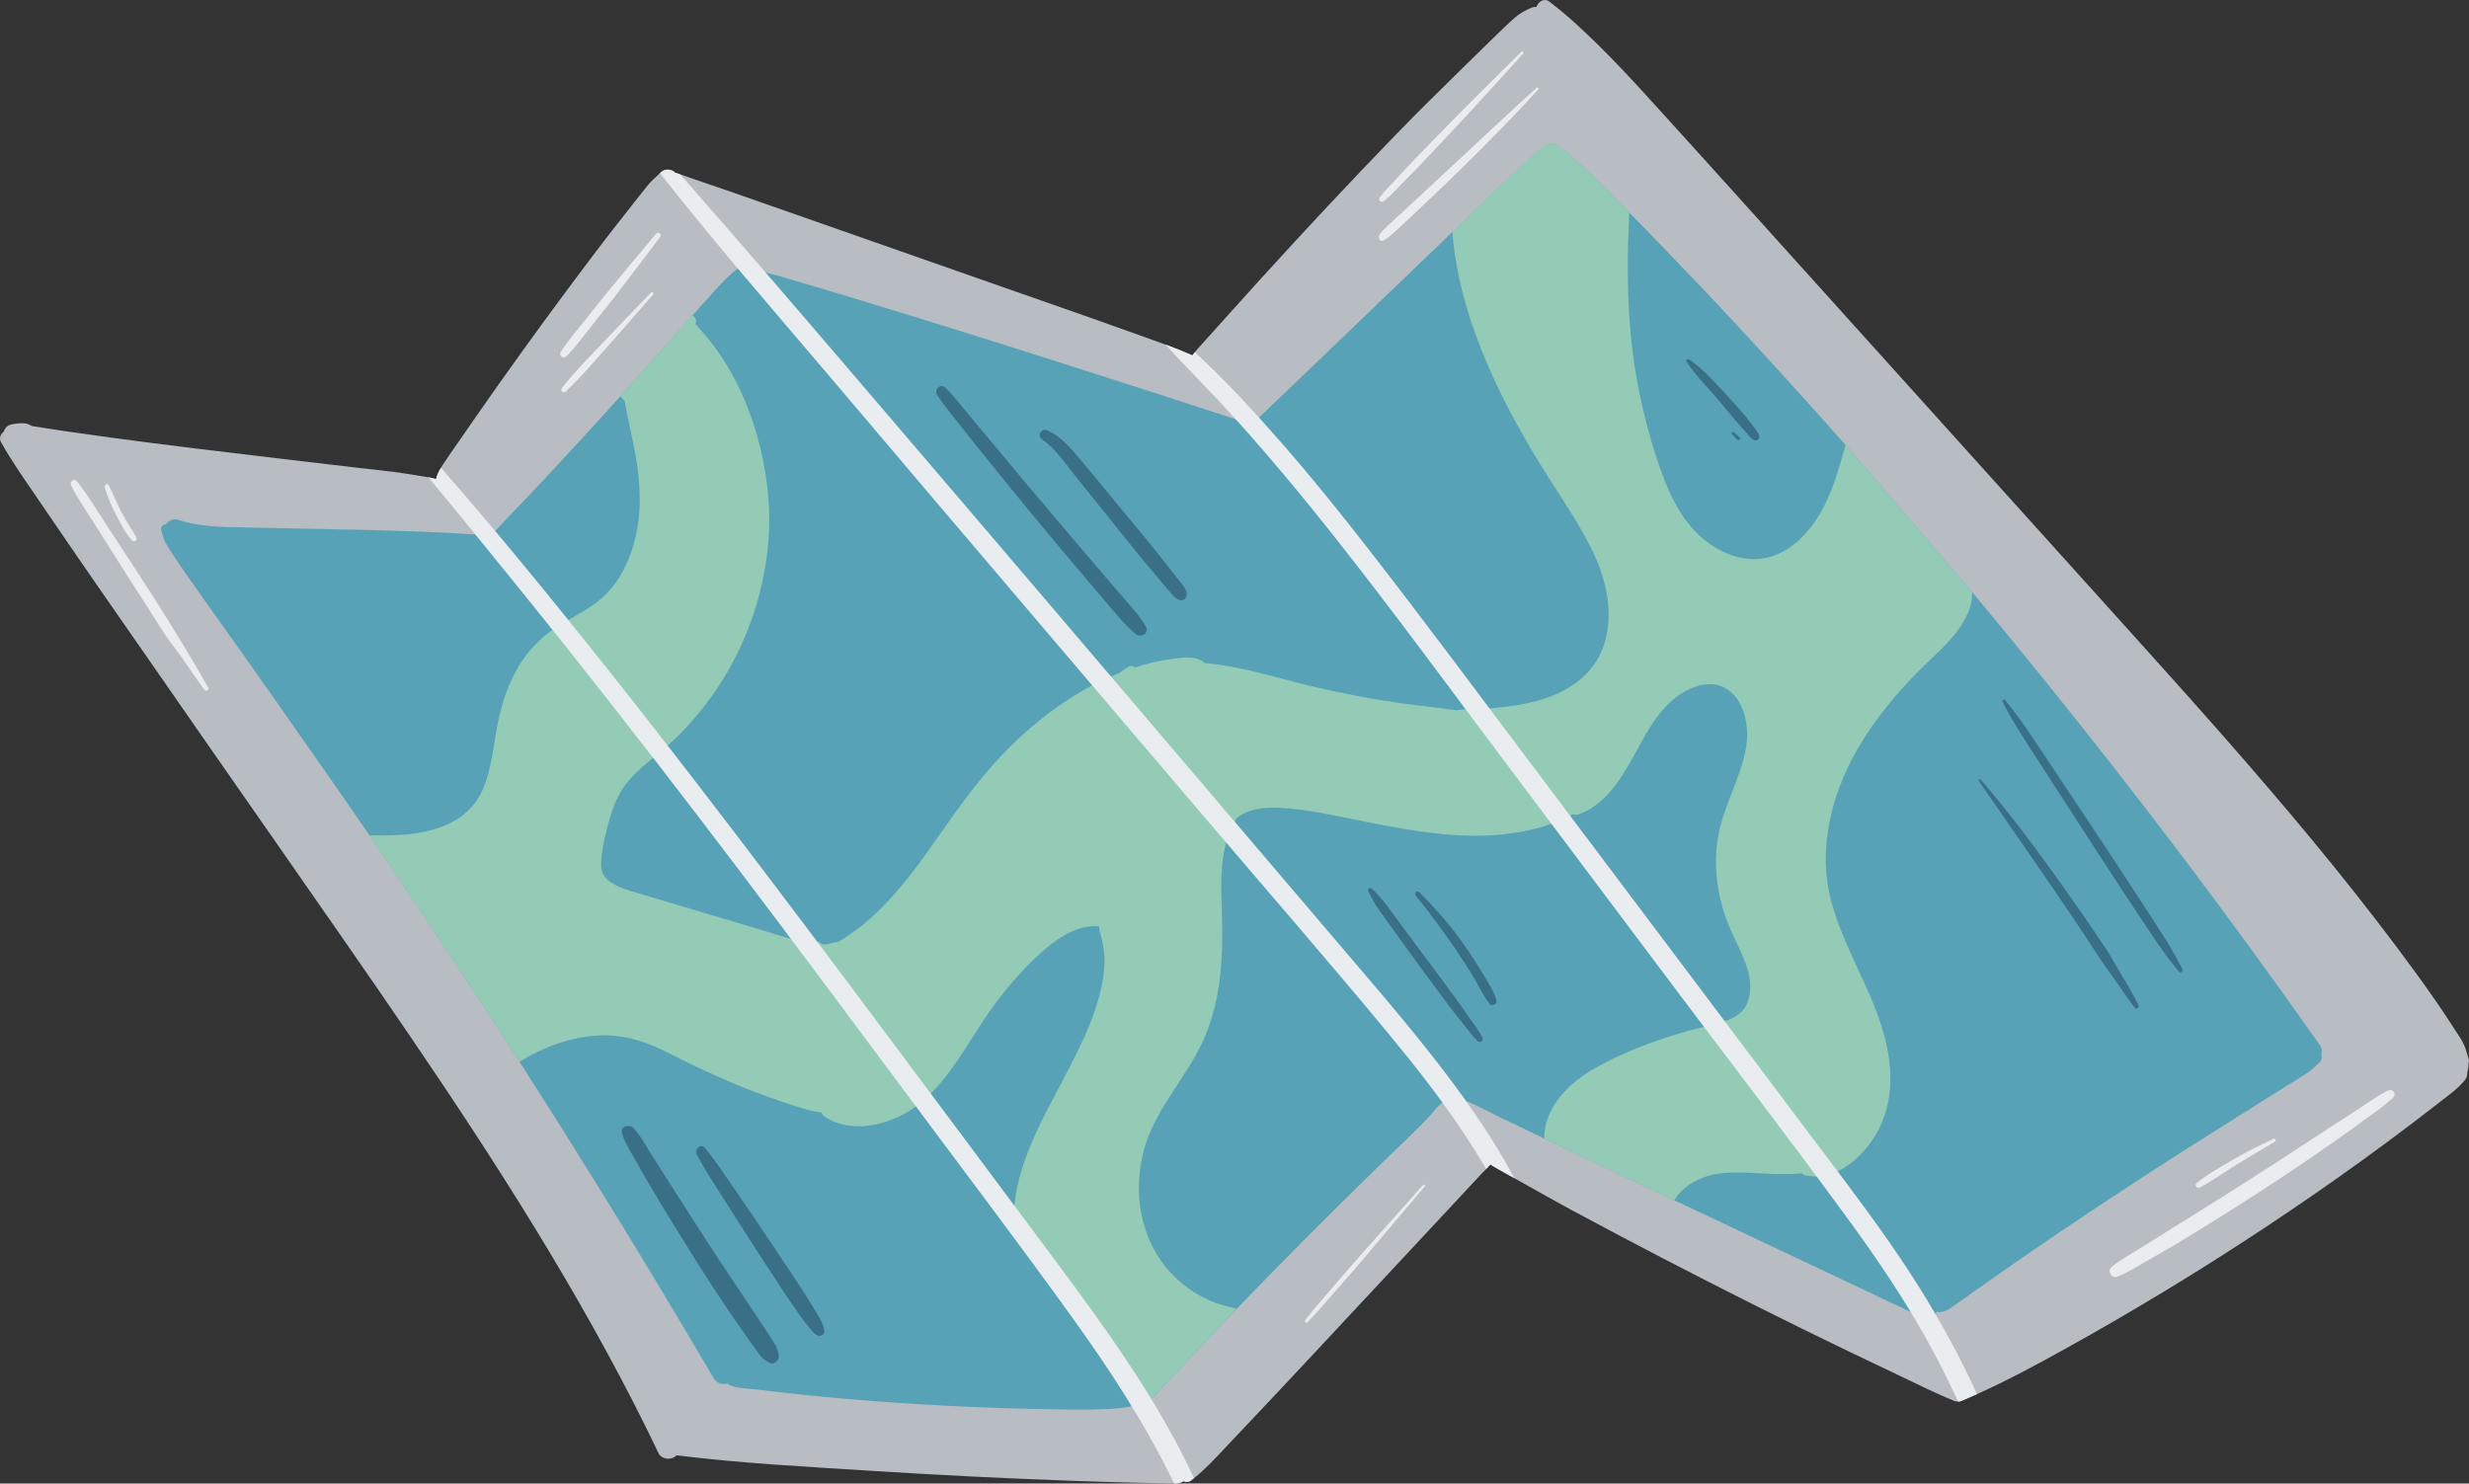 <svg id="_лой_2" xmlns="http://www.w3.org/2000/svg" width="1080" height="649.1" viewBox="0 0 1080 649.1"><rect x="0" y="0" width="1080" height="649.1" fill="#333333" stroke="none"/><g id="Traveling03_403709348"><g id="Traveling03_403709348-2"><path d="M1079.77 465.41c.02.51-.02 1.01-.06 1.5-.08.85-.26 1.57-.49 2.29.15 1.09-.15 2.27-1.01 3.35-3.09 3.82-7.1 6.61-10.94 9.6-3.9 3.04-7.8 6.04-11.72 9.03-7.56 5.76-15.2 11.41-22.92 16.98-27.51 19.82-55.79 38.56-84.77 56.16-14.55 8.83-29.26 17.39-44.13 25.63-12.77 7.09-25.62 14.04-38.94 20.02-2.32 1.06-4.67 2.07-7.02 3.05-.41.16-.82.21-1.22.2-.13.0-.26-.02-.39-.03-.41-.02-.8-.07-1.19-.21-8.11-3.23-15.95-7.23-23.84-10.97-7.62-3.61-15.23-7.23-22.84-10.91-27.05-13.06-53.93-26.53-80.59-40.38-13.45-6.99-26.86-14.07-40.21-21.26-6.61-3.56-13.14-7.27-19.69-10.94-1.81-1.01-3.61-2.02-5.42-3.05h-.02c-1.4-.78-2.81-1.57-4.21-2.37-1.71-.98-3.46-1.91-5.16-2.94-.38-.23-.7-.47-1.01-.72-.59.7-1.24 1.37-1.89 2.04-.78.8-1.58 1.57-2.3 2.35-2.4 2.6-4.82 5.18-7.23 7.77-4.82 5.18-9.65 10.35-14.47 15.53-17.26 18.5-34.5 37.01-51.76 55.51-8.7 9.35-17.49 18.66-26.25 27.95-4.29 4.56-8.59 9.09-12.88 13.65-4.08 4.33-8.2 8.78-12.88 12.49-.46.38-.91.73-1.39 1.08-1.06.78-2.22.73-3.2.24-1.06.69-2.27 1.05-3.74 1.05h-.36c-2.04.02-4.1-.08-6.14-.13-4.2-.08-8.39-.18-12.59-.28-8.41-.2-16.8-.47-25.19-.77-29.8-1.05-59.56-2.55-89.31-4.44-28.15-1.78-56.49-3.25-84.51-6.74-.31.33-.64.62-1.06.87-2.17 1.26-5.62.62-6.76-1.78-1.78-3.72-3.59-7.44-5.42-11.15-14.79-29.85-31.22-58.87-48.59-87.28-17.42-28.46-35.8-56.31-54.58-83.9-19.2-28.23-38.78-56.2-58.27-84.21-20.33-29.19-40.69-58.35-60.93-87.59-10.14-14.61-20.34-29.18-30.37-43.85-4.96-7.28-9.94-14.56-14.91-21.85-5.04-7.38-10.17-14.73-14.56-22.53-.98-1.76-.16-3.66 1.22-4.64.47-1.55 1.6-2.82 3.46-3.17 1.8-.34 3.67-.59 5.52-.46 1.39.11 2.38.67 3.43 1.22 4.62.67 9.21 1.47 13.81 2.14 6.92 1 13.86 1.98 20.78 2.92 24 3.25 48.03 6.14 72.08 8.98 12.29 1.45 24.6 2.87 36.9 4.34 6.35.75 12.75 1.32 19.07 2.32 3.15.49 6.32.93 9.45 1.5.41.07.82.15 1.22.21 1.16.2 2.3.42 3.36.82.18-.8.41-1.6.78-2.38.41-.9.86-1.76 1.37-2.61.29-.52.62-1.03.95-1.53 1.75-2.64 3.56-5.24 5.37-7.84 3.44-5.01 6.91-10.01 10.38-14.99 12.41-17.76 25.06-35.35 37.98-52.75 6.71-9.01 13.42-18.02 20.33-26.87 3.33-4.26 6.68-8.52 10.02-12.77 1.8-2.27 3.59-4.56 5.4-6.82 1.6-2.02 3.51-3.51 5.34-5.31.08-.07.16-.15.24-.23 2.07-2.04 4.85-1.53 6.53.08.16.03.33.05.49.11.52.18 1.06.36 1.58.54 15.95 5.4 31.84 11 47.74 16.57 29.26 10.25 58.53 20.52 87.79 30.78l43.89 15.38c7.31 2.56 14.61 5.21 21.91 7.8 3.66 1.32 7.35 2.61 10.99 3.97h.02c3.79 1.4 7.53 2.87 11.22 4.51.16.07.29.16.44.26.36-.47.74-.95 1.14-1.42 1.76-2.2 3.74-4.26 5.62-6.38 2.64-2.96 5.29-5.89 7.95-8.83 5.31-5.88 10.6-11.77 15.92-17.65 19.09-21.01 38.47-41.71 58.21-62.12 9.81-10.14 19.92-20.02 29.98-29.93 5-4.9 9.99-9.78 15-14.66 2.56-2.48 5.13-4.96 7.85-7.27 1.5-1.29 3.2-2.25 4.98-3.12 1.29-.6 2.55-1.31 3.95-1.11.73-2.32 3.35-4.1 5.63-2.35 3.82 2.92 7.49 5.98 11.07 9.21 14.34 12.95 27.25 27.3 40.21 41.6 13.78 15.18 27.53 30.42 41.24 45.65 27.36 30.35 54.71 60.7 82.07 91.07 27.33 30.32 54.66 60.64 81.98 90.97 26.19 29.08 52.26 58.25 77.19 88.42 12.54 15.18 24.78 30.6 36.59 46.33 5.88 7.84 11.66 15.72 17.23 23.77 2.74 3.97 5.42 7.97 8.03 12.03 1.4 2.19 2.97 4.38 4.15 6.69 1.08 2.09 1.63 4.56 2.35 6.79.24.78.18 1.52-.08 2.16z" fill="#b8bdc3"/><g><path d="M843.37 567.09s.08-.11.14-.19c.03-.06.04-.11.07-.17-.07.14-.16.28-.21.36z" fill="#57a2b7"/><path d="M843.37 567.09c-.06.08-.04.06.0.0h0z" fill="#57a2b7"/><path d="M555.16 192.15c-.62.57-1.26 1.16-1.89 1.73-1.96 1.8-5 1.94-6.94.0-1.85-1.84-1.93-5.13.0-6.96.41-.39.8-.77 1.21-1.16 1.39.46 2.78.91 4.16 1.37 2.19.73 3.67 2.76 3.46 5.01z" fill="#57a2b7"/><path d="M847.19 573.95c-.51-.11-1-.31-1.5-.6-1.76-1.03-2.91-3.02-2.6-5.08.07-.51.21-.91.41-1.37.03-.03.07-.08.11-.13.05-.07.08-.13.13-.18 1.01.62 1.84 1.55 2.69 2.37 1.31 1.26 1.47 3.35.75 5z" fill="#57a2b7"/></g><path d="M1015.42 461.41c.34 1.26.11 2.63-.98 3.61-1.68 1.49-3.1 3.04-4.98 4.29-1.73 1.16-3.49 2.27-5.27 3.36-3.43 2.14-6.86 4.26-10.29 6.42-6.84 4.29-13.67 8.62-20.52 12.91-24.62 15.43-49.01 31.25-73.06 47.54-11.97 8.1-23.87 16.34-35.66 24.7-2.87 2.02-5.73 4.07-8.59 6.12-2.58 1.84-5.67 4.38-8.88 3.58.72-1.65.55-3.74-.75-5-.85-.82-1.68-1.75-2.69-2.37-.05.05-.08.11-.13.18-.05.05-.08.1-.11.13-.2.46-.34.87-.41 1.37-.31 2.06.83 4.05 2.6 5.08.51.29 1 .49 1.5.6-.64 1.5-1.99 2.63-3.82 2.4-1.67-.2-3.25-.28-4.78-.96-1-.44-1.96-.93-2.94-1.4-2.09-.98-4.18-1.98-6.27-2.96-4.18-1.98-8.34-3.95-12.52-5.93-8.47-4-16.95-8-25.42-12.02-19.67-9.29-39.36-18.6-59.04-27.9-10.29-4.85-20.56-9.71-30.84-14.58-8.7-4.11-17.4-8.28-26.09-12.44-6.25-3-12.49-6.01-18.74-9-6.33-3.04-12.69-6.82-19.04-8.54-1.37-.36-2.58-.6-3.45-.64-.23-.02-.47-.02-.7-.02-1.5 1.57-3.15 3.04-4.85 4.44-.07.08-.13.15-.2.23-1.03 1.19-1.98 2.42-3.02 3.59-2.24 2.48-4.67 4.87-7.07 7.22-4.7 4.64-9.54 9.16-14.27 13.76-21.39 20.85-42.48 41.98-63.18 63.48-12.11 12.57-24.08 25.29-35.92 38.16-1.18 1.27-2.96 1.68-4.59 1.37-.28.33-.6.73-.88.98-.56.51-1.24.93-1.99 1.27-2.5 1.13-5.78 1.45-8.18 1.68-7.46.69-15.13.62-22.61.56-28.02-.28-55.97-1.49-83.9-3.59-13.96-1.06-27.9-2.37-41.83-3.95-3.48-.39-6.95-.8-10.43-1.22-3.31-.39-7.07-.39-10.22-1.42-.83-.26-1.63-.67-2.37-1.18-2.11.6-4.49.05-5.91-2.38-1.84-3.13-3.67-6.27-5.52-9.39-14.61-24.8-29.5-49.44-44.64-73.91-11.43-18.45-23-36.82-34.71-55.09-3.9-6.06-7.8-12.11-11.72-18.16-15.66-24.15-31.58-48.11-47.76-71.92-2.04-3-4.08-5.99-6.14-8.98-14.3-20.85-28.87-41.52-43.36-62.22-8.26-11.77-16.57-23.51-24.95-35.2-4.15-5.78-8.2-11.62-12.31-17.44-2.09-2.96-4.05-5.99-6.04-9.01-.98-1.49-2.02-3.04-2.82-4.62-.77-1.57-1.13-3.36-1.62-5.04-.38-1.31.77-2.56 1.99-2.56 1.19-1.67 3.38-2.66 5.39-1.99 9.03 3.02 18.5 3.15 27.92 3.33l55.36 1.14c9.36.2 18.73.62 28.08.93 4.75.16 9.5.52 14.25.8 3.56.21 7.33.26 10.87 1.04 7.87-8.44 15.94-16.69 23.8-25.11 11.18-12 22.29-24.05 33.22-36.25 2.97-3.28 5.91-6.58 8.85-9.89 6.99-7.89 14.06-15.69 21-23.61.49-.56.98-1.11 1.47-1.65 2.96-3.33 5.98-6.61 8.96-9.93 3.58-3.97 7.12-7.98 11.51-11.09.88-.6 2.42-.6 3.28.0.08.05.15.1.21.15.16.11.31.23.46.38.11.1.2.21.29.31.07.0.13-.03.2-.03 1.09-.13 2.3.16 3.38.36 2.11.39 4.21 1.01 6.29 1.55 4.18 1.08 8.31 2.37 12.46 3.58 8.28 2.42 16.56 4.88 24.82 7.4 29.7 9.03 59.31 18.3 88.9 27.74 28.05 8.93 56.07 17.99 84.03 27.18-.41.39-.8.77-1.21 1.16-1.93 1.83-1.85 5.11.0 6.96 1.94 1.94 4.98 1.8 6.94.0.64-.57 1.27-1.16 1.89-1.73.21-2.25-1.27-4.28-3.46-5.01-1.39-.46-2.78-.91-4.16-1.37 9.16-8.72 18.29-17.52 27.41-26.27 16.88-16.16 33.7-32.41 50.58-48.57l9.85-9.45c5.19-5 10.38-9.99 15.54-15.02 4.23-4.08 8.51-8.11 12.78-12.16 2.14-2.01 4.23-4.08 6.48-5.96 2.35-1.96 4.65-4.13 7.48-5.32.8-.33 1.71-.16 2.5.23.23.08.47.18.7.33 1.8 1.21 3.69 2.35 5.32 3.76 1.53 1.32 2.97 2.73 4.49 4.07 6.3 5.53 12.2 11.64 18.11 17.62 1.34 1.36 2.66 2.71 3.98 4.07 4.57 4.65 9.13 9.34 13.66 14.02 11.62 12.02 23.13 24.13 34.51 36.39 15.67 16.91 31.17 34.01 46.43 51.27l55.28 64.25c10.22 12.23 20.36 24.56 30.38 36.95 21.24 26.24 42.02 52.85 62.37 79.79 20.29 26.89 40.13 54.14 59.51 81.7.83 1.16.91 2.64.51 3.98z" fill="#57a2b7"/><path d="M555.16 192.15c-.62.57-1.26 1.16-1.89 1.73-1.96 1.8-5 1.94-6.94.0-1.85-1.84-1.93-5.13.0-6.96.41-.39.8-.77 1.21-1.16 1.39.46 2.78.91 4.16 1.37 2.19.73 3.67 2.76 3.46 5.01z" fill="#57a2b7"/><path d="M847.19 573.95c-.51-.11-1-.31-1.5-.6-1.76-1.03-2.91-3.02-2.6-5.08.07-.51.21-.91.41-1.37.03-.03.07-.08.11-.13.05-.07.08-.13.13-.18 1.01.62 1.84 1.55 2.69 2.37 1.31 1.26 1.47 3.35.75 5z" fill="#57a2b7"/><path d="M862.65 258.99c.1 2.73-.34 5.47-1.36 8.11-4.34 11.22-14.63 18.89-22.78 27.25-8.72 8.93-16.78 18.56-23.44 29.14-13.14 20.91-20.52 46.42-14.04 70.86 6.74 25.37 24.1 47.04 25.76 73.89.72 11.51-2.06 23.17-9.09 32.42-3.23 4.24-7.09 7.98-11.72 10.68-2.29 1.32-4.87 2.56-7.45 3.2-1.4.33-2.87.34-4.31.28-1.14-.05-2.42-.44-3.54-.41-1.08.05-1.86-.39-2.37-1.05-4.59.42-9.22.41-13.86.23-7.26-.26-14.56-1.11-21.81-.2-5.37.67-10.69 2.5-14.95 5.85-1.99 1.55-3.76 3.38-5.01 5.44-.1.16-.2.33-.28.49-10.29-4.85-20.56-9.71-30.84-14.58-8.7-4.11-17.4-8.28-26.09-12.44.0-.41.02-.82.03-1.24.72-13.22 10.94-23.07 21.76-29.31 11.71-6.74 24.77-11.66 37.67-15.56 6.14-1.86 12.46-3.1 18.6-4.95 4.6-1.37 8.96-3.67 10.79-8.34 4.51-11.49-4.05-23.69-8.18-33.99-5.06-12.59-6.99-26.53-4.38-39.92 2.51-12.87 9.6-24.36 11.92-37.27 1.5-8.36.07-18.87-6.53-24.75-7.82-6.94-18.81-2.43-25.75 3.69-8.41 7.41-12.82 17.42-18.29 26.96-5.32 9.31-12.11 19.23-22.69 22.86-.93.33-1.78.26-2.48-.02-4.75 2.53-9.75 4.49-14.96 5.91-24.49 6.68-49.8 2.43-74.2-2.4-12.91-2.55-26.04-5.71-39.22-6.38-5.63-.28-11.49.23-16.15 2.86-.86.51-1.67 1.03-2.4 1.6-2.65 4.56-4.62 9.45-5.6 14.66-1.45 7.8-1.32 16.44-1 24.57.75 19.51.21 39.31-7.79 57.45-7.4 16.82-21.13 30.16-26.11 48.11-4.57 16.51-2.56 34.79 7.36 48.98 4.28 6.12 10.22 11.4 16.8 15.1 3.46 1.96 6.56 3.2 10.38 4.34 1.91.56 3.89.95 5.78 1.53.03.02.07.02.1.03-12.11 12.57-24.08 25.29-35.92 38.16-1.18 1.27-2.96 1.68-4.59 1.37-.28.33-.6.73-.88.98-.56.51-1.24.93-1.99 1.27-.13-.1-.24-.2-.36-.31-1.78-1.65-3.1-3.85-4.51-5.81-1.5-2.09-3-4.2-4.51-6.29-3.09-4.31-6.19-8.59-9.22-12.91-6.09-8.65-12.16-17.31-18.25-25.96-4.62-6.56-10.74-13.78-12.69-21.86-2.04.26-4.31-.96-4.49-3.64-.65-9.84 1.27-19.95 4.49-29.24 5.89-16.95 15.48-32.25 23.3-48.31 3.84-7.85 7.28-15.93 9.53-24.39 1.18-4.44 2.07-8.98 2.27-13.58.23-5.24-.72-10.07-2.14-15.09-.15-.56-.16-1.08-.07-1.57-2.6-.64-5.53-.11-8.13.62-5.35 1.52-10.27 4.73-14.51 8.26-8.64 7.17-16.31 15.87-23 24.85-6.68 8.96-12.08 18.78-18.6 27.85-6.35 8.87-13.93 17.18-24.05 21.73-9.89 4.47-21.88 6.09-31.48.03-.85-.52-1.47-1.29-1.86-2.14-.85-.07-1.7-.2-2.46-.33-3.4-.57-6.82-1.75-10.11-2.81-6.63-2.14-13.21-4.51-19.71-7.04-11.67-4.57-22.91-9.86-34.07-15.58-9.78-5.01-19.17-8.18-29.89-7.93-9.52.23-19.46 3.09-28.15 7.33-2.65 1.29-5.19 2.71-7.66 4.21-3.9-6.06-7.8-12.11-11.72-18.16-15.66-24.15-31.58-48.11-47.76-71.92-2.04-3-4.08-5.99-6.14-8.98 5.57.11 11.13.08 16.67-.44 7.59-.72 15.97-2.78 22.6-7.2.47-.31.95-.65 1.42-1 .11-.08.26-.2.29-.21.69-.57 1.36-1.16 1.99-1.78 1.18-1.11 2.6-2.73 3.13-3.44 2.68-3.66 4.34-7.56 5.58-11.87 2.58-8.98 3.18-18.38 5.42-27.45 2.17-8.83 5.68-17.65 11.15-24.98 3.05-4.08 6.51-7.56 10.58-10.6 3.85-2.87 8.07-5.19 12.2-7.59 3.67-2.12 7.36-4.31 10.53-7.17 3.22-2.87 5.6-5.76 7.8-9.29 4.49-7.22 6.99-15.28 8.21-23.87 1.27-8.87.6-19.1-.98-28.33-.93-5.4-2.16-10.73-3.25-16.1-.57-2.79-1.19-5.63-1.66-8.46-.03-.15-.05-.29-.07-.44-.77-.56-1.37-1.24-1.83-1.99 2.97-3.28 5.91-6.58 8.85-9.89 6.99-7.89 14.06-15.69 21-23.61.49-.56.98-1.11 1.47-1.65 1.31.26 1.96 1.65 1.75 2.94-.05.28-.13.54-.25.78.74.72 1.4 1.52 2.02 2.2 17.09 18.76 26.5 44.23 29.45 69.16 2.92 24.73-2.14 50.12-13.01 72.42-5.42 11.12-12.46 21.47-20.7 30.69-4.08 4.56-8.49 8.8-13.18 12.73-4.96 4.16-10.24 8.13-14.35 13.18-3.71 4.54-5.96 9.99-7.59 15.54-1.71 5.88-3.33 12.26-3.82 18.38-.13 1.53-.2 3.15.16 4.56.05.18.39 1.14.39 1.24.25.52.56 1.01.87 1.5.03.05.07.08.08.13l.05.05c.24.28.47.54.73.8.41.41.83.8 1.29 1.16.11.07.7.47.82.54.54.36 1.11.69 1.68 1 2.2 1.19 3.98 1.81 6.69 2.68 3.35 1.04 6.73 2.01 10.07 3 14.42 4.28 28.83 8.59 43.25 12.88 7.05 2.11 14.09 4.38 21.21 6.32 1.49.41 3 .77 4.52 1.03.31.05.65.11 1.03.16.13-.18.24-.36.41-.52.7-.72 2.06-.78 2.76.0.05.07.07.08.1.11.28.1.6.16.86.31.13.08.24.15.34.21 1.57-.13 3.17-.44 4.69-.98.51-.2 1.01-.23 1.47-.16 2.35-1.24 4.93-3.09 7.02-4.56 6.42-4.54 12.08-10.12 17.31-15.95 9.6-10.73 17.53-22.79 25.86-34.48 8.72-12.24 18.04-23.98 29.08-34.24 10.89-10.11 23.13-19.02 36.62-25.34 2.2-1.03 4.46-1.99 6.73-2.89 1.5-1.01 3.02-2.01 4.54-2.97 1.06-.65 2.12-.38 2.86.29 2.24-.72 4.49-1.37 6.78-1.93 3.77-.91 7.59-1.57 11.43-2.06 3.87-.49 8.03-.83 11.41 1.32.33.23.59.49.82.77 16.54 1.37 32.83 6.94 48.93 10.63 12.05 2.76 24.2 5.11 36.42 6.86 6.16.88 12.33 1.52 18.48 2.3 2.24.29 4.47.59 6.71.88.15-.05.28-.1.42-.13 1.31-.28 2.73-.26 4.06-.31 2.32-.08 4.64-.15 6.96-.28 4.49-.24 9.03-.64 13.31-1.32 8.88-1.4 17.55-3.74 25.08-8.54 6.32-4.03 11.56-10.12 14.09-17.47 3-8.65 2.78-18.07.62-26.91-2.47-10.01-7.38-19.2-12.67-27.97-5.34-8.87-11.15-17.42-16.54-26.24-10.89-17.84-20.65-36.46-27.67-56.18-3.41-9.57-6.15-19.4-7.97-29.4-.88-4.85-1.53-9.73-1.86-14.66 5.19-5 10.38-9.99 15.54-15.02 4.23-4.08 8.51-8.11 12.78-12.16 2.14-2.01 4.23-4.08 6.48-5.96 2.35-1.96 4.65-4.13 7.48-5.32.8-.33 1.71-.16 2.5.23.23.08.47.18.7.33 1.8 1.21 3.69 2.35 5.32 3.76 1.53 1.32 2.97 2.73 4.49 4.07 6.3 5.53 12.2 11.64 18.11 17.62 1.34 1.36 2.66 2.71 3.98 4.07-.91 17.98-1.06 36.07.69 53.98 1.71 17.68 5.4 35.17 10.81 52.08 4.6 14.42 10.91 30.12 23.87 39.04 5.94 4.08 12.85 6.76 20.12 6.53 6.6-.2 12.8-3.15 17.73-7.44 12.47-10.89 17-26.65 21.26-42.07.03-.15.1-.29.15-.42l55.28 64.25z" fill="#94cbb6"/><path d="M522.29 646.73c-.46.38-.91.73-1.39 1.08-1.06.78-2.22.73-3.2.24-1.06.69-2.27 1.05-3.74 1.05h-.36c-12.34-25.67-27.98-49.57-44.64-72.72-23.67-32.91-48.23-65.22-72.41-97.78-24.26-32.65-48.57-65.29-73.13-97.73-24.54-32.39-49.37-64.59-74.66-96.41-12.7-15.98-25.58-31.84-38.45-47.69-6.43-7.93-12.91-15.84-19.43-23.71-1.18-1.4-2.35-2.82-3.51-4.23 1.16.2 2.3.42 3.36.82.18-.8.41-1.6.78-2.38.41-.9.86-1.76 1.37-2.61 24.73 28.23 48.46 57.36 71.82 86.73 25.44 32 50.32 64.44 74.99 97.05 24.77 32.75 49.29 65.68 73.85 98.61l37.94 50.89c11.36 15.27 22.84 30.47 33.71 46.11 13.86 19.9 26.91 40.65 37.08 62.69z" fill="#eaedef"/><path d="M662.34 515.47c-1.4-.78-2.81-1.57-4.21-2.37-1.71-.98-3.46-1.91-5.16-2.94-.38-.23-.7-.47-1.01-.72-.59.7-1.24 1.37-1.89 2.04-3.02-5.22-6.24-10.35-9.57-15.38-10.12-15.25-21.4-29.65-33.06-43.74-26.12-31.58-53.04-62.51-79.62-93.71-27.41-32.2-54.84-64.39-82.25-96.59-27.53-32.31-54.97-64.7-82.43-97.08-25.05-29.52-50.56-58.76-74.45-89.21.08-.07.16-.15.24-.23 2.07-2.04 4.85-1.53 6.53.08.16.03.33.05.49.11.52.18 1.06.36 1.58.54 27.84 31.64 55.23 63.67 82.64 95.72 27.59 32.26 55.15 64.52 82.68 96.85 27.63 32.44 55.27 64.88 82.89 97.32 13.81 16.21 27.62 32.44 41.45 48.65 12.23 14.37 24.57 28.65 36.31 43.43 11.48 14.4 22.45 29.26 31.97 45.05 2.42 4 4.72 8.05 6.87 12.16z" fill="#eaedef"/><path d="M864.78 609.96c-2.32 1.06-4.67 2.07-7.02 3.05-.41.16-.82.21-1.22.2-4.26-9.18-8.8-18.22-13.73-27.07-9.81-17.62-21.05-34.35-32.9-50.65-24.96-34.29-50.86-67.92-76.33-101.83-25.62-34.12-51.23-68.25-76.83-102.38-24.38-32.51-48.41-65.31-73.62-97.18-12.16-15.35-24.64-30.47-37.63-45.13-6.43-7.25-13.01-14.38-19.77-21.34-3.43-3.54-6.78-7.15-10.2-10.71-1.93-2.01-3.79-4.1-5.67-6.15 3.79 1.4 7.53 2.87 11.22 4.51.16.07.29.16.44.26.36-.47.74-.95 1.14-1.42 13.65 12.51 26.19 26.25 38.38 40.2 12.9 14.73 25.18 30.02 37.21 45.49 25.37 32.59 49.96 65.83 74.81 98.82 25.88 34.37 51.72 68.75 77.57 103.12 12.96 17.26 25.93 34.53 38.91 51.79 12.47 16.59 25.14 33.08 37.01 50.12 11.4 16.34 21.81 33.32 30.87 51.09 2.56 5.01 5.03 10.09 7.36 15.22z" fill="#eaedef"/><path d="M954.6 424.03c-4.05-8.25-9.2-15.99-14.18-23.7-5-7.74-10.08-15.44-15.13-23.15-10.04-15.31-20.25-30.51-30.39-45.75-5.67-8.53-11.24-17.19-17.8-25.08-.51-.61-1.38.17-1.05.81 4.15 8.23 9.22 15.95 14.22 23.68 5 7.74 10.01 15.48 15.01 23.21 9.94 15.36 19.86 30.74 29.99 45.98 5.68 8.54 11.22 17.29 17.87 25.11.72.84 1.89-.23 1.45-1.12z" fill="#396f87"/><path d="M935.43 439.83c-3.39-7.14-7.86-13.69-11.69-20.59-1.87-3.37-4.25-6.54-6.39-9.74-2.23-3.34-4.46-6.68-6.75-9.97-8.95-12.88-18.09-25.64-27.63-38.08-5.35-6.97-10.88-13.72-16.58-20.4-.37-.44-1.13.14-.8.62 17.76 25.9 35.97 51.5 53.07 77.85 2.39 3.69 5.12 7.19 7.6 10.84 2.46 3.63 4.89 7.24 7.63 10.67.74.93 2-.26 1.55-1.2z" fill="#396f87"/><path d="M769.52 190.74c-.32-1.67-1.88-3.17-2.88-4.51-1.18-1.58-2.28-3.15-3.57-4.66-2.51-2.93-5.08-5.8-7.71-8.62-5.12-5.49-10.23-11.41-16.45-15.68-.65-.45-1.52.44-1.09 1.09 4.12 6.23 9.58 11.59 14.4 17.28 2.43 2.87 4.83 5.76 7.23 8.66 1.21 1.46 2.48 2.79 3.74 4.19 1.17 1.29 2.42 3.32 4.03 4.01 1.27.55 2.56-.35 2.3-1.76z" fill="#396f87"/><path d="M761.07 191.71c-.08-.18-.14-.35-.28-.49-.11-.1-.22-.2-.33-.3-.22-.2-.44-.4-.66-.6l-1.32-1.19c-.22-.2-.59-.24-.81.0-.22.24-.22.57.0.81l1.19 1.32c.19.21.39.43.58.64.1.11.2.22.3.33.14.16.32.22.51.3.24.11.54.12.73-.09.2-.21.21-.48.09-.73z" fill="#396f87"/><path d="M501.18 274.05c-2.24-3.92-5.3-7.33-8.25-10.76-2.86-3.33-5.74-6.64-8.6-9.97-5.81-6.76-11.59-13.54-17.35-20.34-11.34-13.39-22.67-26.79-33.87-40.29-3.22-3.89-6.44-7.78-9.69-11.64-3.23-3.83-6.31-7.93-9.92-11.4-2.07-1.98-4.87.63-3.68 2.85l-.04.02c2.32 3.81 5.28 7.27 8.02 10.79 2.7 3.47 5.42 6.92 8.17 10.35 5.59 6.95 11.2 13.88 16.83 20.79 11.1 13.61 22.36 27.09 33.73 40.48 3.27 3.85 6.55 7.7 9.84 11.54 3.27 3.82 6.48 7.84 10.45 10.94 2.34 1.83 6.04-.42 4.36-3.36z" fill="#396f87"/><path d="M519.07 259.4c-.29-2.04-2.04-3.73-3.25-5.33-1.14-1.51-2.33-2.98-3.5-4.47-2.52-3.17-5.03-6.35-7.55-9.51-5.12-6.42-10.44-12.69-15.67-19.03-5.14-6.23-10.21-12.53-15.45-18.68-4.56-5.36-8.9-11.13-15.49-14.06-2.65-1.18-4.7 2.21-2.29 3.91 5.71 4.03 9.84 10.11 14.11 15.53 4.93 6.24 9.97 12.4 14.96 18.6 4.99 6.2 9.89 12.47 14.98 18.58 2.58 3.1 5.18 6.19 7.77 9.29 1.21 1.44 2.41 2.89 3.66 4.31 1.42 1.6 2.56 3.22 4.63 3.96 2.02.72 3.34-1.39 3.1-3.1z" fill="#396f87"/><path d="M648.42 453.86c-1.62-3.07-3.84-5.85-5.81-8.7-1.85-2.66-3.62-5.32-5.56-7.92-4.1-5.52-8.17-11.06-12.26-16.58-4.01-5.42-8.07-10.81-12.09-16.22-3.95-5.32-7.75-11.26-12.71-15.67-.82-.73-1.86.17-1.45 1.12 2.64 6.09 7.09 11.53 10.94 16.9 4 5.58 7.98 11.18 12.05 16.71 3.99 5.43 8 10.84 12.02 16.25 1.96 2.64 4.03 5.14 6.08 7.7 2.16 2.7 4.2 5.62 6.69 8.03 1.11 1.07 2.81-.28 2.1-1.62z" fill="#396f87"/><path d="M654.58 437.59c-1.37-4.47-4.24-8.65-6.63-12.64-2.55-4.26-5.3-8.41-8.17-12.46-5.66-7.99-12.04-15.22-18.96-22.12-1.01-1-2.41.48-1.53 1.53 6.14 7.44 11.87 15.32 17.33 23.28 2.68 3.89 5.21 7.88 7.67 11.92 2.45 4.02 4.45 8.51 7.36 12.21 1.11 1.41 3.42-.12 2.93-1.71z" fill="#396f87"/><path d="M340.64 592.69c-.37-2-.95-3.44-2.05-5.16-1.06-1.66-2.1-3.33-3.19-4.97-2.1-3.17-4.22-6.34-6.32-9.52-4.27-6.48-8.64-12.88-12.92-19.35-8.5-12.82-16.76-25.8-24.98-38.79-2.25-3.56-4.5-7.11-6.78-10.65-2.2-3.4-4.18-7.27-6.95-10.27-1.24-2.14-6.39-1.94-5.31 2 1.04 3.76 3.33 7.19 5.22 10.57 1.86 3.33 3.72 6.65 5.65 9.94 3.92 6.69 7.92 13.33 12 19.92 8.09 13.05 16.2 26.16 24.9 38.81 2.46 3.58 4.93 7.14 7.43 10.7 1.21 1.73 2.46 3.42 3.72 5.11.74 1 1.44 2.13 2.3 3.02.82.86 1.87 1.41 2.89 2.02 2.4 1.43 4.86-.92 4.4-3.39z" fill="#396f87"/><path d="M355.63 571.89c-2.09-3.48-4.23-6.9-6.48-10.28-4.43-6.63-8.85-13.27-13.28-19.9-4.43-6.64-8.91-13.23-13.43-19.81-4.55-6.63-8.99-13.41-14.07-19.64-1.71-2.1-4.76.58-3.61 2.78 3.74 7.16 8.28 13.94 12.59 20.77 4.19 6.62 8.41 13.21 12.68 19.78 4.27 6.56 8.55 13.13 12.83 19.69 2.22 3.41 4.52 6.73 6.9 10.03 1.11 1.54 2.2 3.09 3.4 4.55 1.28 1.55 2.5 3.35 4.25 4.38 1.26.74 3.43-.18 3.21-1.84-.49-3.72-3.1-7.33-5.01-10.51z" fill="#396f87"/><path d="M1044.56 477.15c-4.2 2.07-8.07 4.89-11.98 7.44-3.94 2.57-7.91 5.11-11.85 7.69-7.77 5.09-15.55 10.19-23.35 15.25-15.61 10.12-31.34 20.04-47.16 29.82-4.46 2.76-8.86 5.6-13.32 8.36-4.53 2.8-9.27 5.34-13.36 8.77-1.86 1.56.13 5.03 2.42 4.16 4.39-1.67 8.35-4.16 12.41-6.51 4.08-2.36 8.22-4.64 12.26-7.07 8.08-4.86 16.11-9.81 24.09-14.84 15.85-9.98 31.52-20.31 46.83-31.09 4.3-3.02 8.54-6.1 12.78-9.21 4.24-3.11 8.77-6.1 12.55-9.77 1.62-1.58-.43-3.94-2.32-3z" fill="#eaedef"/><path d="M994.48 498.29c-5.96 2.72-11.77 5.64-17.43 8.96-5.49 3.21-11.27 6.37-16.2 10.4-1.1.9.3 2.53 1.47 1.9 5.63-3.02 10.86-6.88 16.34-10.18 5.5-3.31 10.98-6.66 16.5-9.92.76-.45.09-1.51-.68-1.16z" fill="#eaedef"/><path d="M91.02 300.76c-13.63-24.25-28.95-47.44-44.19-70.7-2.13-3.24-4.2-6.58-6.34-9.87.1-.08.07-.28-.09-.28-.03.0-.05.02-.07.03-2.13-3.25-4.33-6.45-6.73-9.45-1.19-1.48-3.27.4-2.5 1.93 3.09 6.13 7.16 11.89 10.82 17.69 3.68 5.85 7.39 11.69 11.08 17.54 3.7 5.85 7.43 11.67 11.2 17.47 3.69 5.7 7.15 11.71 11.3 17.08 4.88 6.31 9.12 13.12 13.83 19.56.74 1.01 2.35.14 1.71-1z" fill="#eaedef"/><path d="M59.62 235.1c-.98-1.97-2.27-3.74-3.41-5.62-1.11-1.82-2.15-3.67-3.14-5.55-2-3.82-3.58-7.83-5.53-11.66-.49-.96-1.92-.28-1.69.71.97 4.25 2.96 8.42 4.94 12.29 1.97 3.84 4.07 8.06 7.03 11.23.93.99 2.37-.27 1.8-1.39z" fill="#eaedef"/><path d="M287.09 102.14c-7.14 8.59-14.36 17.11-21.42 25.76-3.5 4.28-6.93 8.61-10.37 12.94-3.42 4.32-7.18 8.53-10.07 13.23-.94 1.52 1.2 3.13 2.45 1.89 4.01-3.95 7.32-8.65 10.84-13.04 3.46-4.32 6.89-8.65 10.29-13.02 6.77-8.73 13.39-17.58 20.09-26.37.78-1.03-.97-2.39-1.8-1.39z" fill="#eaedef"/><path d="M284.86 127.96c-6.63 6.85-13.26 13.68-19.81 20.6-6.54 6.91-13.35 13.7-19.23 21.19-.87 1.1.5 2.58 1.58 1.58 6.96-6.49 13.14-13.86 19.45-20.97 6.35-7.14 12.6-14.35 18.86-21.55.51-.58-.31-1.42-.86-.86z" fill="#eaedef"/><path d="M622.53 518.41c-8.68 9.75-17.35 19.51-26.03 29.26-4.3 4.83-8.53 9.72-12.72 14.64-4.28 5.02-8.72 9.95-12.77 15.16-.54.69.35 1.66.99.99 4.48-4.64 8.64-9.62 12.91-14.45 4.37-4.94 8.7-9.93 12.96-14.96 8.44-9.98 16.89-19.97 25.33-29.95.39-.46-.26-1.14-.68-.68z" fill="#eaedef"/><path d="M665.48 22.69c-10.61 10.49-21.25 20.93-31.68 31.6-5.12 5.24-10.23 10.47-15.33 15.73-2.64 2.73-5.2 5.54-7.78 8.33-2.47 2.66-5.09 5.23-7.26 8.14-.91 1.22.95 2.32 1.95 1.51 2.94-2.38 5.49-5.27 8.14-7.96 2.48-2.51 4.99-4.99 7.41-7.55 5.13-5.42 10.24-10.86 15.34-16.29 10.13-10.79 20.02-21.78 29.97-32.73.47-.51-.27-1.26-.77-.77z" fill="#eaedef"/><path d="M672.14 38.43c-11.61 10.52-23.04 21.22-34.5 31.92-5.63 5.25-11.24 10.52-16.9 15.74-2.93 2.7-5.86 5.39-8.76 8.12-2.87 2.7-6.08 5.25-8.5 8.37-1.03 1.33.27 3.65 1.97 2.55 3.23-2.08 5.96-4.95 8.79-7.54 2.94-2.69 5.83-5.41 8.72-8.16 5.67-5.4 11.32-10.81 16.92-16.29 11.29-11.07 22.33-22.33 32.98-34 .44-.49-.23-1.16-.72-.72z" fill="#eaedef"/></g></g></svg>